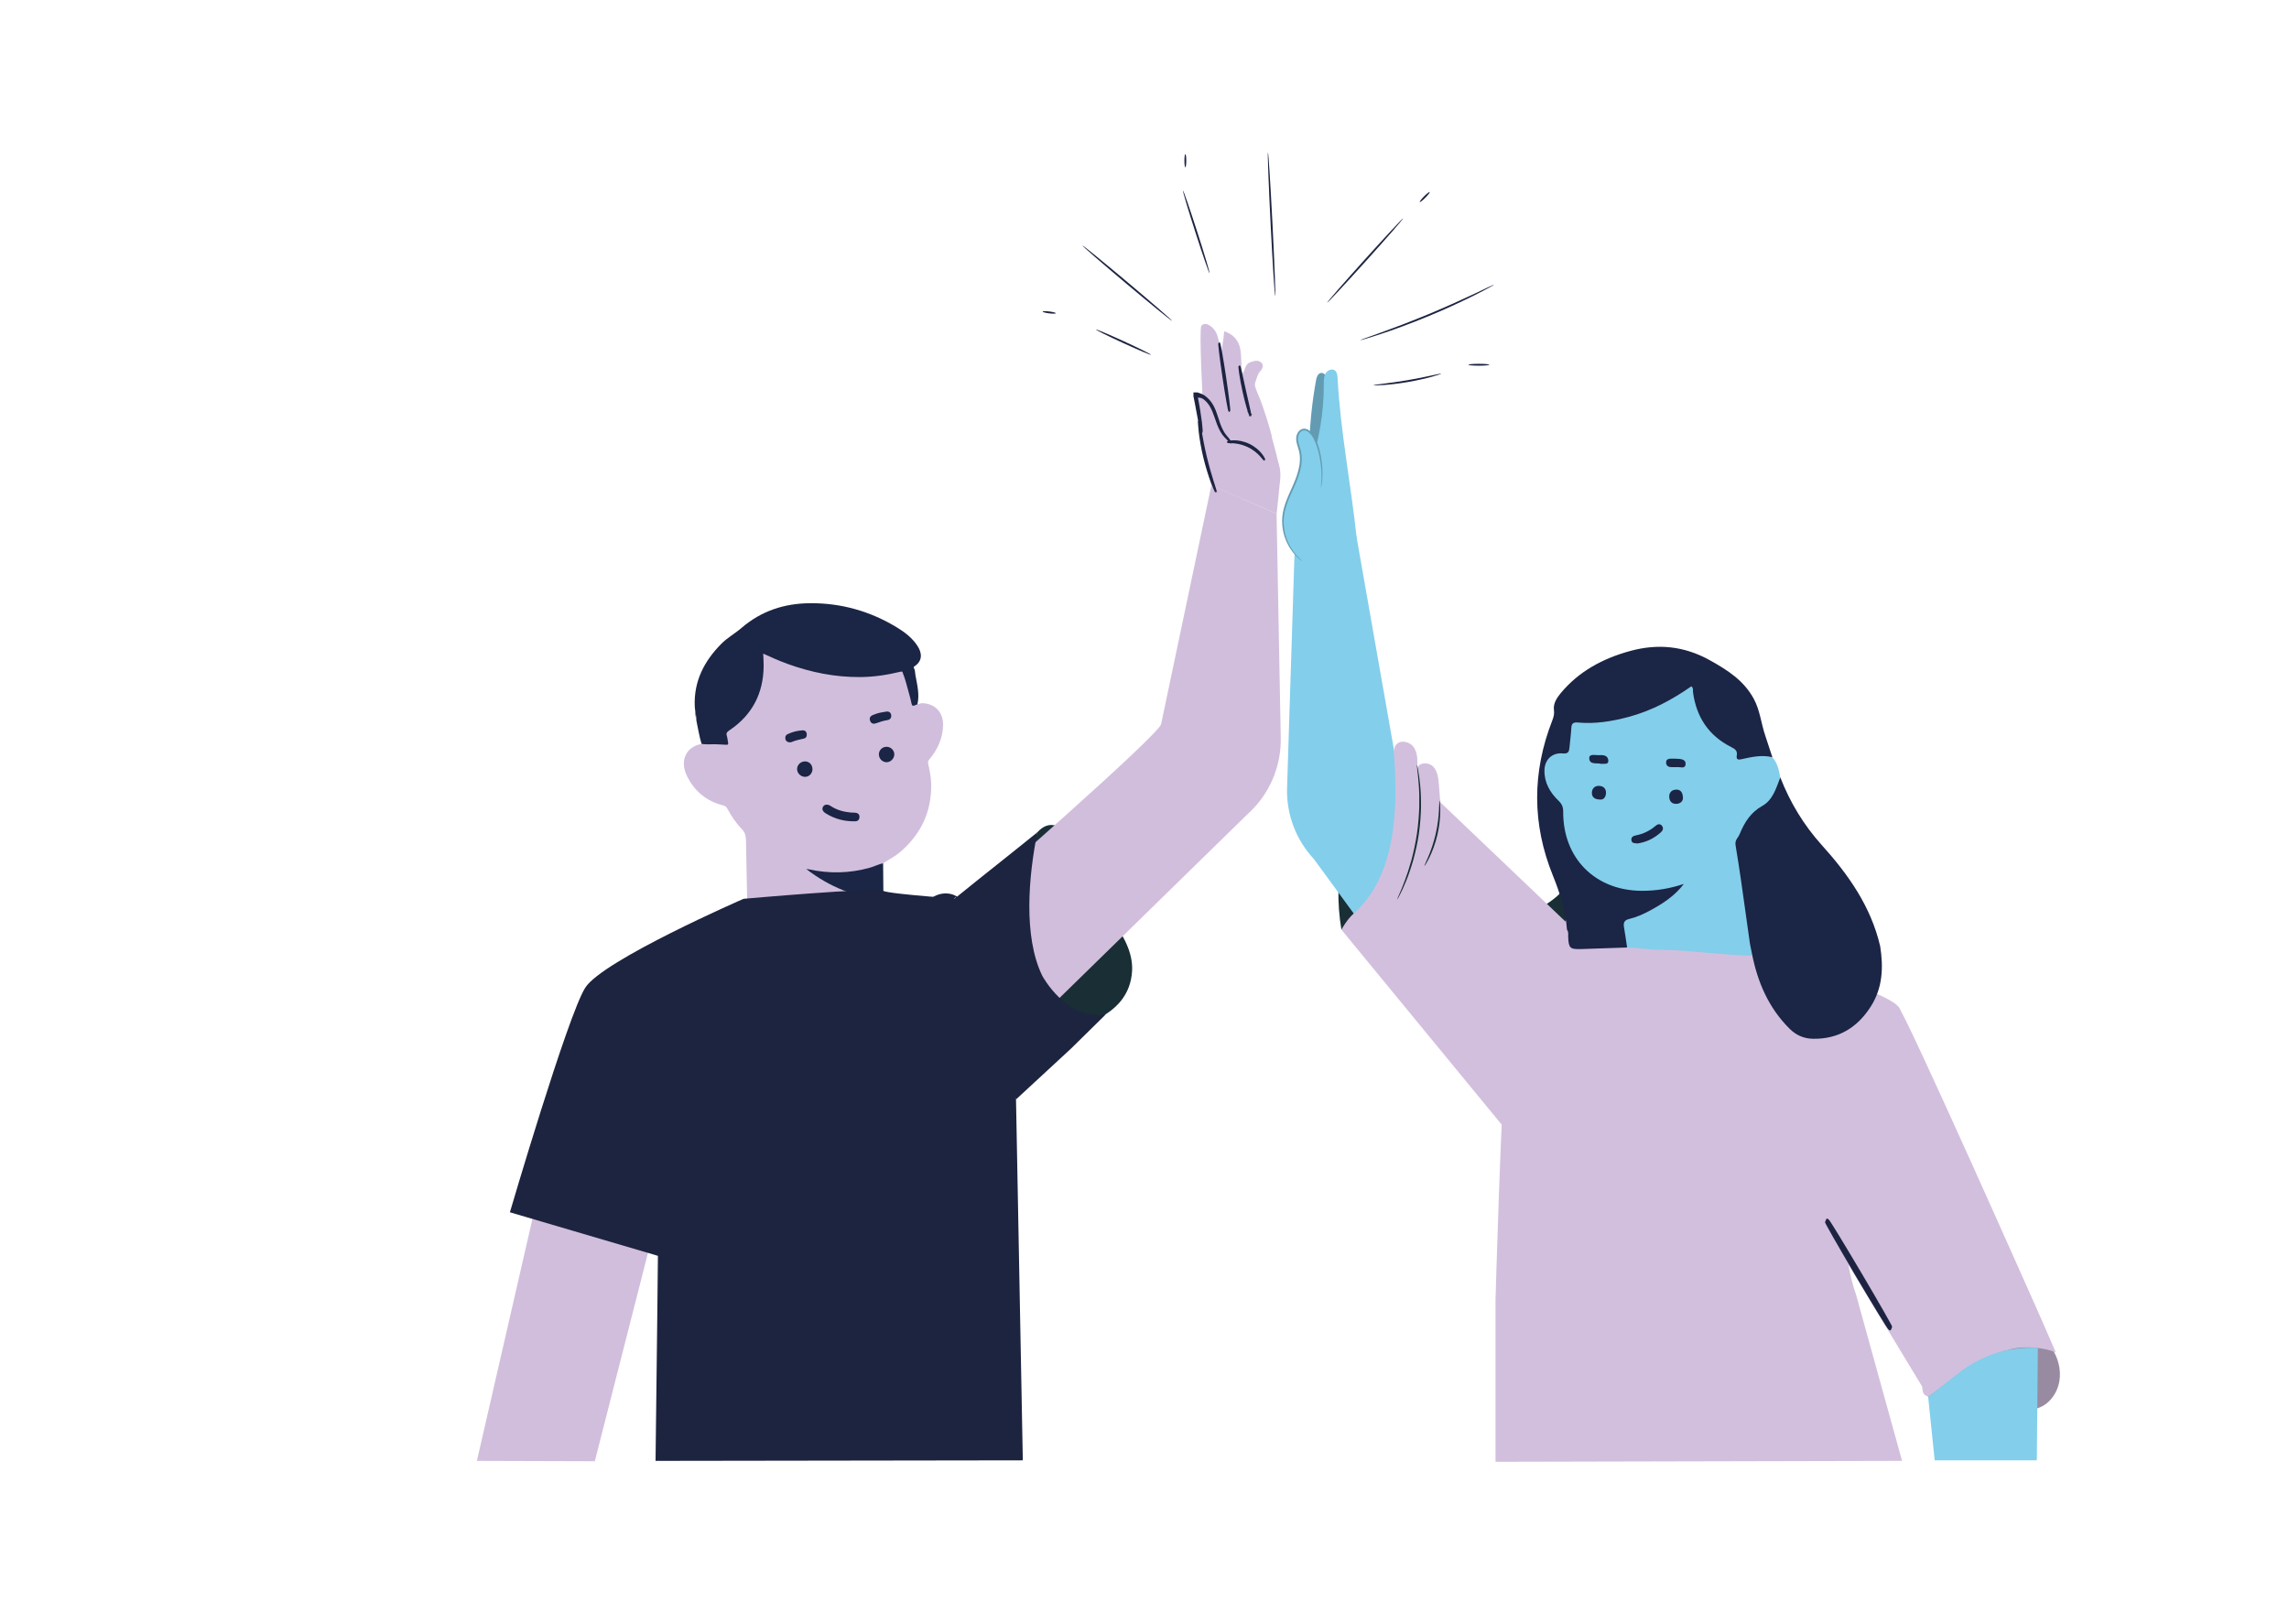 <?xml version="1.0" encoding="UTF-8"?>
<svg id="Capa_1" data-name="Capa 1" xmlns="http://www.w3.org/2000/svg" viewBox="0 0 1001.83 711.05">
  <defs>
    <style>
      .cls-1 {
        fill: #83ceeb;
      }

      .cls-2 {
        fill: #988ba1;
      }

      .cls-3 {
        fill: #eeeae4;
      }

      .cls-4 {
        fill: #d1bedc;
      }

      .cls-5 {
        stroke-width: 2px;
      }

      .cls-5, .cls-6, .cls-7 {
        stroke-miterlimit: 10;
      }

      .cls-5, .cls-7 {
        stroke: #1d2441;
      }

      .cls-5, .cls-8 {
        fill: #192e35;
      }

      .cls-9 {
        fill: #1d2440;
      }

      .cls-6 {
        fill: none;
        stroke: #eeeae4;
        stroke-width: 1.12px;
      }

      .cls-10 {
        fill: #8b8390;
      }

      .cls-11 {
        fill: #639cb2;
      }

      .cls-7 {
        stroke-width: .75px;
      }

      .cls-7, .cls-12 {
        fill: #1d2441;
      }

      .cls-13 {
        fill: #1b2545;
      }

      .cls-14 {
        fill: #d2bfdd;
      }
    </style>
  </defs>
  <path class="cls-8" d="M689.6,365.6c2.46,9.49-.82,20.24-8.16,26.74-4.82,4.27-11.11,6.74-15.51,11.45-5.66,6.05-7.29,15.32-4.81,23.23,2.48,7.91,8.71,14.37,16.19,17.95,10.2,4.88,22.76,4.45,32.6-1.11,12.24-6.92,19.37-20.79,21.17-34.73,1.8-13.94-1.03-28.07-4.71-41.64"/>
  <path class="cls-2" d="M843.9,611.48c12.67-2.07,24.54,1.8,37.07,4.57,3.38,.75,6.91,1.4,10.26,.55,5.43-1.38,9.3-6.67,10.14-12.22,.73-4.8-.52-9.83-3.2-13.87-1.13-1.71-2.55-3.29-4.34-4.31-1.83-1.04-3.96-1.44-6.06-1.65-7.63-.74-15.39,.96-22.33,4.21-6.94,3.25-13.1,8.01-18.52,13.43-2.65,2.65-1.86,5.72-3.03,9.28"/>
  <path class="cls-8" d="M587.12,407.12c-2.02-12.02-1.77-24.41,.74-36.34,1.22-5.8,3.01-11.58,6.26-16.55,1.18-1.81,2.64-3.56,4.65-4.36,2.77-1.11,6.06-.08,8.25,1.94,2.85,2.65,4.03,6.74,3.91,10.63-.12,3.89-1.4,7.65-2.82,11.27-4.9,12.51-12.62,22.89-20.98,33.4"/>
  <path class="cls-14" d="M830.8,440.67c2.89,2.04,62.58,136.65,62.58,136.65l6.39,14.69c-5.11-2.2-13.4-2.79-18.84-1.63l-3.45,.92c-6.18,1.65-12.04,4.32-17.34,7.91l-16.23,12.28-1.61-.95c-.64-.64-.82-1.37-.98-3.05l-.05-.53-51.25-84.68,40.78-81.61Z"/>
  <path class="cls-1" d="M593.66,234.73l16.96,96.44c5.47,12.98,69.15,91.62,69.15,91.62l-21.06,67.65-83.63-114.36c-7.77-8.31-11.99-19.31-11.78-30.68l3.27-103.04,27.09-7.63Z"/>
  <path class="cls-14" d="M683.95,407.67l43.67,3.3,38.08,5.91s65.73,17.75,65.73,25.07c0,2.43-11.54,56.52-21.71,91.31-4.39,15.02,2.55,33.21,2.55,33.21l20.21,73.02-177.93,.41v-70.88s2.59-92.22,4.49-104.83c1.9-12.61,24.9-56.52,24.9-56.52Z"/>
  <path class="cls-11" d="M572.99,195.76c.25-9.82,1.25-19.62,3-29.29,.25-1.37,.81-3.04,2.19-3.22,1.71-.22,2.58,1.97,2.8,3.68,1.51,11.63,1.03,23.52-1.43,34.99"/>
  <path class="cls-14" d="M592.41,399.98c18.74-16.75,19.37-45.76,17.77-68.85-.12-1.7-.25-3.56,.73-4.96,1.78-2.55,6.14-1.61,7.88,.97,1.74,2.58,1.65,5.94,1.48,9.05,.96-2.64,5.08-2.62,7.01-.59,1.93,2.04,2.26,5.07,2.48,7.87,.21,2.58,.42,5.16,.62,7.73l54.74,52.17s1.51-4.68,5.53-2.01c4.02,2.68,6.62,8.5,6.62,8.5l-38.58,84.2-71.59-87.1s2.25-4.27,5.3-7Z"/>
  <path class="cls-14" d="M663.5,452.17c-3.83,8.94-4.6,15.1-5.75,24.27-1.28,10.22,1.28,15.33,1.92,31.29,.52,13.01,2.55,24.27,6.39,42.14"/>
  <path class="cls-1" d="M843.9,611.48l2.86,27.78h44.7l.45-49.24h0c-12.36-.69-24.55,3.13-34.3,10.75l-13.71,10.71Z"/>
  <path class="cls-8" d="M611.48,393.78c-.05-.03,.27-.82,.89-2.22,.64-1.4,1.49-3.45,2.45-6.02,.98-2.56,1.99-5.67,2.96-9.16,.92-3.5,1.78-7.39,2.39-11.53,.59-4.14,.88-8.11,1-11.73,.07-3.62,0-6.89-.22-9.62-.2-2.73-.42-4.95-.63-6.47-.19-1.52-.27-2.37-.22-2.38,.06-.01,.24,.82,.54,2.33,.31,1.51,.63,3.72,.9,6.47,.28,2.74,.43,6.03,.4,9.68-.07,3.65-.35,7.66-.94,11.84-.62,4.17-1.51,8.09-2.48,11.61-1.01,3.51-2.09,6.62-3.14,9.17-1.04,2.55-1.98,4.58-2.71,5.94-.71,1.37-1.13,2.11-1.18,2.08Z"/>
  <path class="cls-8" d="M623.41,379.09c-.11-.06,.65-1.55,1.69-4.02,1.05-2.47,2.31-5.95,3.24-9.93,.91-3.98,1.31-7.67,1.45-10.34,.14-2.68,.11-4.34,.24-4.35,.1,0,.34,1.66,.34,4.37,0,2.71-.3,6.47-1.23,10.51-.94,4.04-2.31,7.55-3.51,9.98-1.19,2.44-2.14,3.82-2.22,3.78Z"/>
  <path class="cls-5" d="M827.31,581.35c-.2,.12-6.56-10.29-14.21-23.23-7.65-12.95-13.7-23.54-13.5-23.65,.2-.12,6.56,10.28,14.21,23.23,7.65,12.94,13.7,23.54,13.5,23.65Z"/>
  <path class="cls-1" d="M593.81,235.8c-2.54-24.07-7.15-46.71-8.39-70.33-.06-1.18-.2-2.52-1.12-3.26-1.26-1.01-3.28-.2-4.1,1.19-.82,1.39-.81,3.1-.8,4.71,.05,12.52-2.08,25.05-6.27,36.84-2.72,7.66-6.31,15.04-8.36,22.9-2.05,7.87,1.78,10.54,5.32,17.86"/>
  <g>
    <path class="cls-12" d="M512.99,140.46c-.15,.17-9.05-7.07-19.88-16.17-10.84-9.11-19.5-16.63-19.35-16.81,.15-.17,9.05,7.07,19.88,16.18,10.83,9.11,19.5,16.63,19.35,16.81Z"/>
    <path class="cls-12" d="M558.12,129.62c-.23,.01-1.12-14.06-2-31.42-.88-17.37-1.4-31.45-1.18-31.46,.23-.01,1.12,14.05,2,31.42,.88,17.36,1.4,31.45,1.18,31.46Z"/>
    <path class="cls-12" d="M529.38,119.57c-.22,.07-2.99-7.96-6.2-17.93-3.21-9.97-5.63-18.11-5.41-18.18,.22-.07,2.99,7.96,6.2,17.93,3.21,9.97,5.63,18.11,5.41,18.18Z"/>
    <path class="cls-12" d="M503.76,155.3c-.09,.21-5.56-2.1-12.21-5.15-6.65-3.05-11.96-5.69-11.87-5.9,.09-.21,5.56,2.1,12.21,5.15,6.65,3.05,11.96,5.69,11.87,5.9Z"/>
    <path class="cls-12" d="M462.11,137.12c-.03,.23-1.35,.25-2.94,.05-1.6-.2-2.87-.54-2.84-.77,.03-.23,1.35-.25,2.94-.05,1.6,.2,2.87,.54,2.84,.77Z"/>
    <path class="cls-12" d="M518.79,73.24c-.23,0-.41-1.29-.41-2.89s.18-2.89,.41-2.89,.41,1.29,.41,2.89-.18,2.89-.41,2.89Z"/>
    <path class="cls-12" d="M614.11,95.59c.17,.15-7.13,8.53-16.3,18.71-9.18,10.18-16.75,18.31-16.92,18.16-.17-.15,7.13-8.53,16.31-18.71,9.17-10.18,16.75-18.31,16.92-18.16Z"/>
    <path class="cls-12" d="M625.73,84.08c.16,.16-.68,1.26-1.88,2.46s-2.3,2.04-2.46,1.88c-.16-.16,.68-1.26,1.88-2.46,1.2-1.2,2.3-2.04,2.46-1.88Z"/>
    <path class="cls-12" d="M653.94,124.6c.03,.05-.74,.5-2.15,1.28-1.41,.78-3.47,1.86-6.04,3.15-5.14,2.59-12.34,5.98-20.45,9.34-8.12,3.36-15.6,6.07-21.06,7.87-2.73,.9-4.95,1.6-6.5,2.05-1.54,.45-2.41,.67-2.42,.62-.02-.05,.81-.38,2.32-.92,1.65-.59,3.81-1.36,6.41-2.29,5.41-1.94,12.84-4.73,20.94-8.08,8.09-3.36,15.31-6.65,20.51-9.11,2.49-1.18,4.56-2.16,6.15-2.92,1.45-.69,2.27-1.04,2.3-.99Z"/>
    <path class="cls-12" d="M630.78,163.56c.03,.1-1.57,.67-4.2,1.39-2.63,.72-6.31,1.58-10.42,2.29-4.11,.7-7.86,1.11-10.59,1.3-2.72,.19-4.41,.19-4.42,.08,0-.12,1.67-.32,4.36-.66,2.7-.34,6.42-.84,10.51-1.53,4.09-.7,7.76-1.46,10.42-2.04,2.66-.58,4.3-.94,4.34-.82Z"/>
    <path class="cls-12" d="M651.82,159.67c0,.23-2.04,.41-4.56,.41s-4.56-.18-4.56-.41,2.04-.41,4.56-.41,4.56,.18,4.56,.41Z"/>
  </g>
  <path class="cls-1" d="M570.08,245.73c-6.31-4.71-9.67-13.07-8.36-20.84,.8-4.75,3.15-9.06,5.03-13.49,1.88-4.43,3.31-9.35,2.17-14.02-.44-1.79-1.25-3.52-1.26-5.36,0-1.84,1.18-3.9,3.02-3.98,1.39-.06,2.57,.99,3.44,2.08,3.07,3.82,5.56,14.97,4,23.28"/>
  <path class="cls-11" d="M578.12,213.39c-.08-.01,.16-1.28,.26-3.59,.08-2.3-.02-5.67-.81-9.72-.4-2.02-.98-4.22-1.89-6.44-.46-1.1-1-2.24-1.77-3.22-.76-.96-1.77-1.93-2.97-2.01-1.2-.09-2.25,.96-2.64,2.21-.44,1.26-.16,2.68,.26,4.07,.43,1.39,.95,2.9,1.1,4.49,.16,1.58,.1,3.19-.17,4.78-1.1,6.42-4.53,11.62-6.26,16.75-.89,2.56-1.43,5.1-1.41,7.5-.01,2.4,.37,4.63,.98,6.59,1.22,3.93,3.23,6.7,4.76,8.4,1.55,1.7,2.61,2.45,2.56,2.52-.02,.02-.28-.16-.78-.52-.5-.36-1.2-.94-2.01-1.78-1.62-1.66-3.75-4.43-5.08-8.44-.65-2-1.09-4.29-1.1-6.77-.05-2.49,.49-5.13,1.38-7.75,1.74-5.26,5.12-10.45,6.16-16.64,.26-1.53,.32-3.07,.17-4.56-.14-1.5-.61-2.89-1.06-4.34-.42-1.42-.77-3.05-.23-4.55,.25-.73,.65-1.42,1.25-1.94,.58-.53,1.4-.83,2.18-.78,1.62,.15,2.69,1.31,3.5,2.32,.83,1.08,1.37,2.26,1.83,3.41,.92,2.3,1.46,4.54,1.83,6.59,.73,4.12,.74,7.52,.56,9.85-.1,1.16-.22,2.06-.35,2.66-.12,.6-.2,.91-.22,.91Z"/>
  <polygon class="cls-4" points="233.12 533.2 208.72 639.49 260.33 639.65 284.18 546.18 233.12 533.2"/>
  <path class="cls-8" d="M486.6,402.62c-4.91-6.58-10.54-12.9-13.13-20.68-1.25-3.76-1.74-7.75-3.07-11.48-1.33-3.73-3.75-7.38-7.45-8.78-3.71-1.41-6.52,.02-8.93,2.65l-17.71,51.81,10.21,39.8c10.19-2.3,22.96-5.02,32.47-9.31,9.52-4.29,15.9-11.16,16.49-21.58,.47-8.19-3.98-15.83-8.88-22.41Z"/>
  <path class="cls-4" d="M544.22,174.06c.51-3.63-2.03-7.62-.21-10.8,1.01-1.76,1.13-3.88,3.02-4.61,.98-.38,1.98-.76,3.03-.72,1.05,.03,2.15,.59,2.49,1.58,.4,1.16-.34,2.4-1.21,3.27-.87,.87-1.29,2.9-1.75,4.03-.76,1.86-.34,2.53,1.86,7.79,1.08,2.6,4.9,14.14,5.23,16.94"/>
  <path class="cls-4" d="M531.23,175.32c.23-5.49,4.33-24.8,4.56-30.3,3.71,1.15,6.32,3.84,7.02,7.66,.7,3.82,.23,6.71,.89,10.54,.89,5.14,3.56,9.78,6.26,14.25,2.7,4.47,5.5,8.99,6.71,14.07,1.21,5.08,5.81,18.23,2.23,22.03"/>
  <path class="cls-4" d="M530.2,212.35l-22.01,104.6c-.78,4.72-83.46,76.83-83.46,76.83l16.33,65.23,107.71-105.31c7.77-8.31,11.99-19.31,11.78-30.68l-1.83-98.14-28.53-12.53Z"/>
  <path class="cls-4" d="M526.44,175.98l3.76,36.38,28.53,12.53s.35-2.58,1.58-15.19c1.35-13.91-13.6-19.88-20.25-30.14-2.85-4.39-2.1-12.47-4.31-22.47-.25-1.15-1.84-5.59-2.7-9.34-.47-2.08-1.65-3.95-3.42-5.14-1.28-.86-2.75-1.29-3.82,0-1.09,1.31,.63,33.38,.63,33.38Z"/>
  <path class="cls-4" d="M544.23,218.46c3.24-2.74,3.93-7.65,2.74-11.72-1.2-4.07-3.94-7.49-6.72-10.69-2.78-3.21-5.71-6.4-7.43-10.28-1.21-2.73-1.76-5.73-3.09-8.41-1.33-2.68-3.75-5.13-6.73-5.25,2.39,15.05,2.33,23.71,7.21,40.24"/>
  <path class="cls-7" d="M525.89,189.24c0,.06-.11-.41-.29-1.21-.21-.96-.47-2.11-.76-3.45-.67-3.15-1.15-6.52-2.13-11.15v-1.28h1.28c1.92,.64,2.55,.79,4.03,2.1,2.49,2.12,3.63,5.1,4.46,7.62,.83,2.57,1.54,4.85,2.5,6.61,.88,1.81,2.09,2.91,2.78,3.84,.69,.92,.99,1.47,.95,1.5-.05,.04-.44-.46-1.19-1.3-.73-.82-2.07-1.92-3.05-3.76-1.06-1.78-1.85-4.12-2.71-6.64-.87-2.5-1.97-5.29-4.28-7.24-1.38-1.21-2.46-1.29-4.09-1.18l.37-.48c1.89,9.53,2.49,16.03,2.15,16.02Z"/>
  <path class="cls-7" d="M538.05,179.99c-.23,.03-1.4-6.62-2.63-14.85-1.23-8.24-2.04-14.94-1.81-14.97,.22-.03,1.4,6.62,2.63,14.85,1.23,8.23,2.04,14.94,1.81,14.97Z"/>
  <path class="cls-7" d="M547.12,181.21s.11,.17,.21,.56l-.24,.05c-.53-1.31-1.78-5.41-2.87-10.35-.68-3.05-1.18-5.84-1.48-7.87-.3-2.03-.4-3.3-.29-3.31,.23-.04,1.21,4.92,2.57,11.01,1.09,4.92,2.1,9.06,2.31,10.46l-.24,.05c-.02-.4,0-.59,.04-.59Z"/>
  <path class="cls-7" d="M553.37,201.26c-.12,.07-.69-.82-1.84-2.04-1.14-1.22-2.93-2.72-5.22-3.83-2.3-1.1-4.58-1.57-6.25-1.7-1.67-.14-2.72-.03-2.74-.17-.02-.09,1.02-.4,2.77-.41,1.74-.02,4.17,.39,6.58,1.54,2.41,1.17,4.24,2.82,5.3,4.19,1.08,1.37,1.48,2.38,1.4,2.42Z"/>
  <path class="cls-7" d="M532.14,215.22c-.1,.04-.86-1.59-1.87-4.3-1.01-2.72-2.24-6.54-3.27-10.85-1.03-4.31-1.66-8.27-1.99-11.15-.33-2.88-.38-4.68-.28-4.69,.12-.01,.38,1.76,.85,4.6,.47,2.85,1.19,6.77,2.21,11.04,1.03,4.28,2.16,8.1,3.02,10.85,.87,2.75,1.44,4.45,1.32,4.49Z"/>
  <path class="cls-9" d="M405.42,395.64c2.65-4.41,9.15-5.93,13.48-3.15,11.62-9.45,23.5-18.71,35.12-28.16-3.79,18.94-6.29,45.49,2.17,62.85,0,0,10.71,19.92,27.78,16.87l-15.21,14.96-24.06,22.24"/>
  <path class="cls-3" d="M414.19,416.17c-.08,.04-.77-1.22-1.32-3.46-.56-2.23-.85-5.46-.24-8.95,.62-3.48,2.01-6.42,3.3-8.32,1.29-1.91,2.37-2.85,2.43-2.79,.11,.09-.81,1.17-1.94,3.1-1.13,1.93-2.38,4.79-2.99,8.16-.59,3.36-.4,6.48,0,8.68,.39,2.21,.89,3.53,.75,3.58Z"/>
  <path class="cls-6" d="M288.34,576.38c-.23,0-.41-22.5-.41-50.25s.18-50.25,.41-50.25,.41,22.49,.41,50.25-.18,50.25-.41,50.25Z"/>
  <g id="OYJhNN">
    <g>
      <path class="cls-4" d="M386.51,377.86c2.56-1.62,5.27-2.98,7.58-4.98,9.09-7.87,13.74-17.73,13.46-29.84-.07-2.96-.68-5.82-1.3-8.68-.18-.81-.07-1.28,.45-1.9,3.66-4.32,5.92-9.23,6.05-14.99,.13-5.62-3.41-9.41-8.97-9.66-.83-.04-1.49,.33-2.23,.46-.23-.15-.49-.22-.74-.14-1.06,.36-1.3-.25-1.54-1.11-1.05-3.71-1.9-7.47-3.13-11.12-.15-.44-.32-.87-.49-1.3-.32-.86-.86-1.2-1.8-.93-2.13,.61-4.34,.84-6.51,1.22-10.45,1.82-20.8,1.13-31.06-1.3-6.97-1.65-13.75-3.9-20.19-7.09-.37-.18-.75-.34-1.13-.48-.94-.35-1.35-.02-1.32,.97,.05,1.64,.21,3.29,.17,4.93-.29,11.66-5.08,20.91-14.87,27.4-1.17,.78-1.5,1.61-1.27,2.96,.58,3.32,.53,3.27-2.79,3.15-2.61-.09-5.23-.4-7.82,.21-6.76,1.19-9.66,7.29-6.45,13.93,3.24,6.7,8.51,11.11,15.78,12.95,.93,.24,1.49,.62,1.95,1.47,1.72,3.17,3.69,6.21,6.22,8.78,1.51,1.53,1.91,3.19,1.94,5.22,.16,10.4,.42,20.8,.63,31.2,.12,5.89,.23,11.78,.28,17.68,.01,1.4,.35,2.07,1.96,2.02,6.55-.22,13.11-.31,19.67-.46,5.94-.13,11.89-.29,17.83-.41,6.45-.13,12.91-.24,19.36-.34,.7-.01,.97-.23,.94-1.01-.21-7.63-.36-15.26-.53-22.89-.44-.56-1.09-.52-1.69-.58-8.95-.9-17.2-3.84-24.94-8.34-1.96-1.14-3.7-2.6-5.61-3.82-.18-.05,.11-.27-.01-.1-.02,.03,.02,.06,.12,.09,4.63,1.1,9.34,1.43,14.08,1.21,5-.23,9.89-1.08,14.63-2.75,1.16-.41,2.34-.78,3.3-1.62Z"/>
      <path class="cls-13" d="M307.05,325.64c2.64,.4,5.3-.02,7.94,.23,.97,.09,1.94,.08,2.91,.15,.68,.04,.92-.19,.77-.89-.22-1-.24-2.06-.56-3.03-.4-1.24,.17-1.77,1.12-2.4,9.98-6.69,14.87-16.13,15-28.09,.02-1.78-.12-3.56-.19-5.49,3.5,1.61,6.96,3.15,10.52,4.45,10.31,3.75,20.9,5.89,31.92,5.81,6.04-.04,11.94-.95,17.77-2.37,.73-.18,.73,.19,.91,.63,1.21,3,1.87,6.16,2.78,9.24,.42,1.42,.75,2.87,1.07,4.32,.17,.79,.62,.85,1.25,.62,.43-.16,.85-.35,1.28-.53,1.01-4.39-.16-8.63-.91-12.89-.17-.99-.05-2.06-.65-2.97-.28-.43,.1-.64,.4-.84,3.51-2.42,3.13-5.82,1.21-8.79-2.29-3.53-5.56-6.05-9.1-8.19-11.65-7.06-24.33-10.66-37.93-10.56-11.2,.08-21.34,3.34-30.02,10.82-2.82,2.44-6.19,4.27-8.85,6.96-7.48,7.56-12.06,16.36-11.62,27.29,.03,.72,.14,1.43,.22,2.15-.05,1.4,.57,2.73,.49,4.14,.74,3.42,1.24,6.9,2.28,10.25Z"/>
      <path class="cls-13" d="M386.51,377.86c-2.04,.48-3.91,1.46-5.94,2.02-8.86,2.45-17.74,2.61-26.69,.64-.19-.04-.38-.04-.99-.1,10.21,7.85,21.3,12.34,33.76,13.34-.05-5.3-.09-10.61-.14-15.91Z"/>
      <path class="cls-10" d="M304.77,315.39c.25-1.43-.27-2.76-.49-4.14-.15,1.42,.23,2.77,.49,4.14Z"/>
      <path class="cls-13" d="M374.53,359.52c1.13-.15,1.61-.86,1.64-1.9,.03-1.04-.58-1.65-1.54-1.82-.75-.13-1.53-.05-2.3-.12-3.16-.3-6.15-1.1-8.83-2.9-1.2-.81-2.55-.7-3.16,.18-.75,1.08-.4,2.16,1.02,3.06,4.02,2.54,8.42,3.64,13.16,3.5Z"/>
      <path class="cls-13" d="M387.46,326.95c-1.91,.33-3.09,2.04-2.73,3.94,.34,1.8,2.1,3.04,3.85,2.72,1.8-.32,3.14-2.25,2.78-4-.36-1.77-2.12-2.97-3.9-2.66Z"/>
      <path class="cls-13" d="M351.8,333.34c-1.9,.29-3.21,2.05-2.89,3.87,.31,1.75,2.09,3.05,3.84,2.83,1.83-.23,3.12-2.04,2.8-3.93-.32-1.89-1.9-3.06-3.76-2.77Z"/>
      <path class="cls-13" d="M386.06,311.82c-1.43,.2-2.79,.66-4.11,1.22-1.24,.52-1.55,1.48-1.07,2.63,.48,1.17,1.51,1.32,2.58,.93,1.59-.58,3.19-1.11,4.87-1.36,1.32-.19,1.92-1.08,1.71-2.28-.2-1.18-1.1-1.66-2.31-1.43-.55,.11-1.11,.19-1.67,.29Z"/>
      <path class="cls-13" d="M346.24,324.9c1.73-.74,3.62-1.18,5.53-1.58,1.08-.22,1.45-1.07,1.31-2.11-.14-1.03-.85-1.58-1.81-1.52-2.26,.14-4.45,.68-6.51,1.66-.98,.47-1.23,1.35-.97,2.34,.24,.91,1.35,1.43,2.45,1.21Z"/>
    </g>
  </g>
  <path class="cls-1" d="M766.95,418.32c-13.32-.15-27.54-2.5-40.87-2.55-4.6-.02-9.33-.87-13.97-1.02-2.12-3-1.74-6.57-2.18-9.93-.19-1.49,.84-2.62,2.21-3.07,8.54-2.81,16.06-7.31,22.73-13.3,.25-.22,.65-.37,.73-.31-6.02,2.32-12.51,2.66-19.1,2.61-17.86-.15-32.77-14.4-33.31-32.3-.11-3.64-.86-6.55-3.51-9.25-2.89-2.93-4.46-6.76-4.64-10.98-.22-5.15,2.33-8.55,7.44-9.31,2.64-.39,3.71-1.49,3.58-4.03-.02-.37,0-.74,.04-1.11,.97-9.17,1.52-8.33,8.42-8.33,14.57,0,27.99-4.68,40.27-12.58,5.96-3.83,6.25-4.65,7.82,3.19,1.77,8.83,6.89,15.34,14.71,19.76,1.16,.66,2.85,1.01,3.16,2.37,.81,3.64,3.15,2.92,5.65,2.44,3.24-.62,6.56-1.5,9.56,.85,2.27,2.51,2.91,5.67,3.5,8.85-.44,6.85-4.43,11.35-9.69,15.2-5.74,4.21-9.13,10.03-8.3,17.2,1.41,12.19,3.67,24.27,5.25,36.44,.18,1.41,1.85,7.93,.5,9.17Z"/>
  <path class="cls-13" d="M765.93,413.3c-1.29-9.19-2.55-18.39-3.88-27.58-.75-5.2-1.56-10.4-2.42-15.58-.2-1.18-.02-2.16,.65-3.12,.42-.6,.84-1.22,1.12-1.9,2.11-5.11,4.77-9.47,9.97-12.38,4.51-2.52,6.03-7.75,7.82-12.43,4.27,10.93,10.23,20.83,18.1,29.56,11.69,12.95,21.56,26.95,25.61,44.32,1.46,9.2,1.11,18.17-4.04,26.3-5.86,9.27-14.17,14.43-25.38,14.23-3.97-.07-7.36-1.55-10.21-4.38-9.24-9.17-14.08-20.51-16.52-33.07-.26-1.32-.54-2.64-.81-3.96Z"/>
  <path class="cls-13" d="M775.68,331.46c-4.58-1.12-9.05-.11-13.47,.88-1.76,.39-2.34-.03-2.07-1.64,.34-2.09-.72-2.81-2.46-3.69-9.86-4.97-15.25-13.16-16.7-24.04-.11-.79,.27-1.72-.72-2.55-8.41,5.9-17.42,10.71-27.46,13.4-7.27,1.95-14.64,3.15-22.17,2.46-2.22-.2-2.81,.51-2.92,2.52-.15,2.81-.54,5.61-.8,8.42-.16,1.78-.52,2.82-2.9,2.59-4.7-.46-7.99,2.74-8.05,7.45-.07,5.4,2.46,9.69,6.2,13.29,1.44,1.39,2.01,2.74,2,4.75-.12,20.39,14,34.55,34.36,34.65,6.31,.03,12.41-.99,18.45-3.02-3.94,5.21-9.19,8.63-14.76,11.63-2.92,1.57-5.95,2.96-9.19,3.72-2.24,.52-2.58,1.78-2.22,3.76,.52,2.89,.89,5.81,1.33,8.72-6.72,.23-13.43,.5-20.15,.69-4.89,.14-5.42-.43-5.63-5.3-.05-1.07,.24-2.22-.53-3.17-.59-8.29-3.09-16.09-6.18-23.74-9.13-22.57-9.1-45.18-.26-67.83,.57-1.46,.97-2.83,.74-4.57-.38-2.8,1.16-5.22,2.9-7.34,7.97-9.65,18.52-15.25,30.32-18.5,12.12-3.34,23.64-2.31,35.05,4.04,7.82,4.36,14.87,8.88,19.2,16.89,2.73,5.04,3.2,10.78,5.02,16.1,1.07,3.13,2.07,6.29,3.1,9.43Z"/>
  <path class="cls-13" d="M716.73,369.22c-1.24-.15-2.39,.02-2.68-1.25-.32-1.43,.7-2.04,1.84-2.26,3.33-.65,6.25-2.05,8.81-4.28,.8-.69,1.85-.94,2.63-.02,.87,1.02,.51,2.1-.4,2.92-2.99,2.7-6.48,4.35-10.19,4.89Z"/>
  <path class="cls-13" d="M736.57,349.15c.11,1.44-.98,2.61-2.75,2.73-2,.14-3.23-1.09-3.25-3.15-.03-1.93,1.23-3.01,2.98-3.08,1.82-.08,2.94,1.02,3.02,3.5Z"/>
  <path class="cls-13" d="M700.23,349.99c-2.54-.07-3.56-1.23-3.51-3.03,.06-1.79,1.25-3,3.09-2.95,1.99,.05,3.23,1.27,3.08,3.31-.14,1.83-1.23,2.89-2.66,2.67Z"/>
  <path class="cls-13" d="M733.98,335.82c-.97,0-1.58-.01-2.18,0-1.36,.03-2.51-.43-2.59-1.91-.09-1.67,1.23-1.83,2.52-1.82,.6,0,1.21,0,1.81,.03,1.79,.12,4.28,.06,4.19,2.3-.09,2.46-2.63,1.15-3.75,1.4Z"/>
  <path class="cls-13" d="M700.8,334.38c-1.83-.55-5.01,.54-5.23-2.31-.18-2.29,2.6-1.42,4.11-1.5,1.76-.09,4.02-.11,4.23,2.26,.19,2.06-1.81,1.36-3.12,1.55Z"/>
  <path class="cls-9" d="M325.42,393.46s-61.58,26.81-69.27,38.9c-7.69,12.09-32.98,98.31-32.98,98.31l64.82,19.07-1.07,89.75,160.74-.23-2.98-158.01-19.96-87.47s-35.12-2.26-38.37-3.86c-3.25-1.6-60.94,3.54-60.94,3.54Z"/>
</svg>